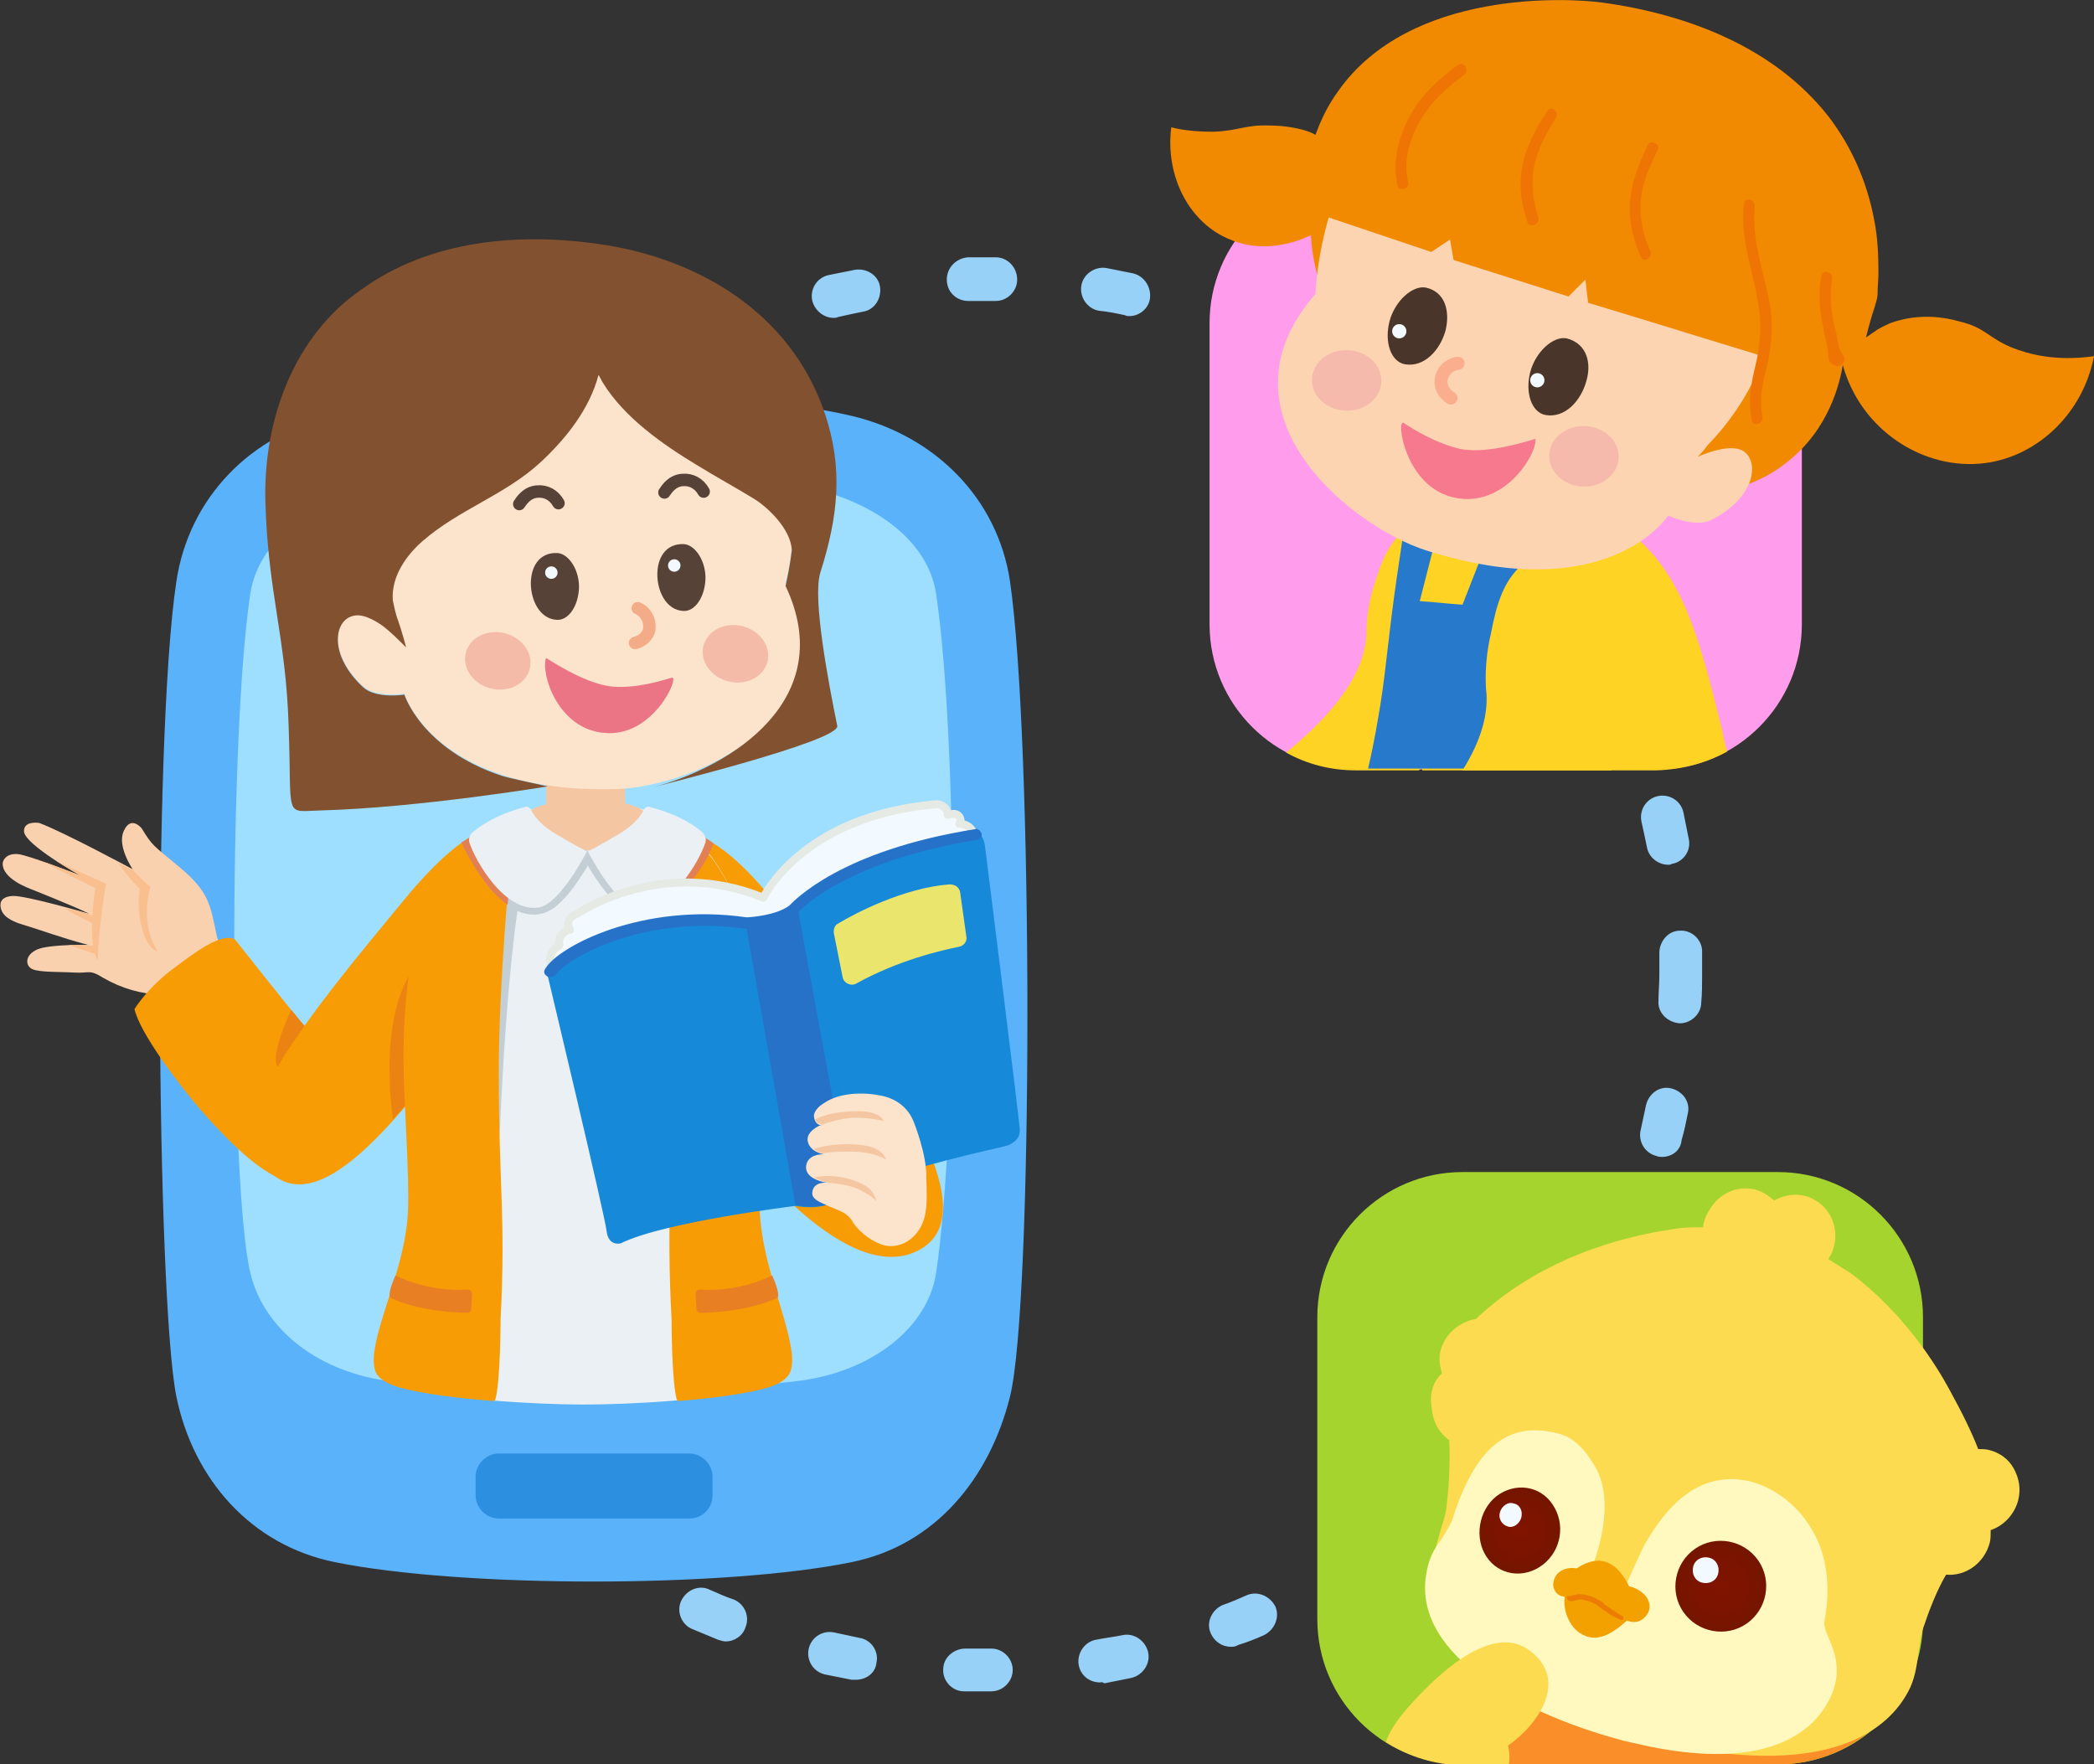 <svg width="559" height="471" viewBox="0 0 559 471" fill="none" xmlns="http://www.w3.org/2000/svg">
<rect x="0" y="0" width="559" height="471" fill="#333333" stroke="none"/>
<g clip-path="url(#clip0_6970_3162)">
<path d="M262.977 451.501C261.074 451.501 259.172 451.501 257.27 451.501C254.179 451.501 251.564 448.648 251.801 445.557C251.801 442.466 254.655 440.088 257.746 440.088C259.648 440.088 261.312 440.088 263.214 440.088H264.641C267.732 440.088 270.348 442.703 270.348 445.794C270.348 448.886 267.732 451.501 264.641 451.501H262.977ZM293.649 449.123C290.796 449.123 288.418 447.221 287.943 444.368C287.467 441.277 289.607 438.186 292.698 437.71C295.076 437.235 297.216 436.997 299.593 436.521C302.684 435.808 305.775 437.948 306.489 441.039C307.202 444.13 305.062 447.221 301.971 447.934C299.593 448.41 297.216 448.886 294.838 449.361C294.125 448.886 293.887 449.123 293.649 449.123ZM228.5 448.41C228.262 448.41 227.786 448.41 227.311 448.41C224.933 447.934 222.555 447.459 220.178 446.983C217.087 446.27 215.185 443.179 215.898 440.088C216.611 436.997 219.702 435.095 222.793 435.808C224.933 436.284 227.311 436.759 229.451 437.235C232.542 437.71 234.682 440.801 233.969 443.892C233.731 446.508 231.353 448.41 228.5 448.41ZM328.601 439.612C326.224 439.612 324.084 438.186 323.133 435.808C321.944 432.955 323.608 429.626 326.462 428.437C328.601 427.724 330.741 426.773 332.881 425.822C335.735 424.633 339.063 426.059 340.49 428.913C341.679 431.766 340.252 435.095 337.399 436.521C335.259 437.473 332.881 438.424 330.504 439.137C329.79 439.612 329.077 439.612 328.601 439.612ZM193.785 438.186C193.072 438.186 192.359 437.948 191.645 437.71C189.268 436.759 187.128 435.808 184.75 434.857C181.897 433.668 180.47 430.102 181.897 427.248C183.323 424.395 186.652 422.968 189.505 424.395C191.645 425.346 193.785 426.297 195.925 427.011C198.778 428.199 200.205 431.528 199.016 434.381C198.303 436.759 195.925 438.186 193.785 438.186ZM360.938 423.682C359.036 423.682 357.134 422.731 355.945 421.066C354.281 418.451 354.994 414.884 357.847 413.22C359.749 412.031 361.652 410.842 363.554 409.416C366.169 407.751 369.736 408.227 371.638 410.842C373.302 413.458 372.827 417.024 370.211 418.926C368.071 420.353 366.169 421.542 364.029 422.968C363.078 423.444 361.889 423.682 360.938 423.682ZM161.686 421.304C160.497 421.304 159.546 421.066 158.595 420.353C156.455 418.926 154.553 417.737 152.413 416.311C149.798 414.409 149.322 410.842 150.986 408.227C152.889 405.611 156.455 405.136 159.071 406.8C160.973 408.227 162.875 409.416 164.777 410.604C167.393 412.269 168.106 415.835 166.442 418.451C165.253 420.591 163.588 421.304 161.686 421.304ZM389.709 401.569C388.282 401.569 386.618 400.856 385.429 399.667C383.289 397.289 383.289 393.723 385.667 391.583C387.331 389.918 388.995 388.492 390.66 386.827C392.8 384.687 396.604 384.45 398.744 386.827C400.884 388.967 401.122 392.772 398.744 394.911C397.08 396.576 395.177 398.24 393.513 400.142C392.562 401.094 391.135 401.569 389.709 401.569ZM133.391 398.716C131.965 398.716 130.538 398.24 129.349 397.051C127.685 395.387 125.783 393.485 124.118 391.82C121.978 389.443 121.978 385.876 124.356 383.736C126.734 381.596 130.3 381.596 132.44 383.974C134.105 385.638 135.531 387.303 137.196 388.967C139.573 391.107 139.573 394.911 137.196 397.051C136.482 398.24 134.818 398.716 133.391 398.716ZM413.486 374.463C412.297 374.463 411.108 374.225 410.157 373.274C407.541 371.372 407.066 367.806 408.968 365.19C410.395 363.288 411.584 361.386 413.01 359.484C414.675 356.868 418.241 356.155 421.094 357.819C423.71 359.484 424.423 363.05 422.759 365.903C421.332 368.043 419.906 369.946 418.479 371.848C417.052 373.75 415.388 374.463 413.486 374.463ZM110.09 371.134C108.188 371.134 106.523 370.183 105.334 368.757C103.908 366.854 102.481 364.715 101.292 362.575C99.628 359.959 100.341 356.393 103.194 354.728C105.81 353.064 109.376 353.777 111.041 356.63C112.23 358.532 113.656 360.435 114.845 362.337C116.747 364.952 116.034 368.519 113.419 370.421C112.467 370.659 111.279 371.134 110.09 371.134ZM431.794 343.077C431.081 343.077 430.13 342.84 429.416 342.602C426.563 341.175 425.374 337.846 426.563 334.993C427.514 332.853 428.465 330.713 429.416 328.573C430.605 325.72 433.934 324.293 437.025 325.482C439.878 326.671 441.305 330 440.116 333.091C439.165 335.469 438.214 337.609 437.263 339.749C436.074 341.889 433.934 343.077 431.794 343.077ZM92.495 339.511C90.355 339.511 88.215 338.322 87.264 335.944C86.313 333.804 85.362 331.427 84.41 329.049C83.222 326.196 84.648 322.867 87.739 321.678C90.593 320.489 93.921 321.916 95.11 325.007C95.823 327.147 96.775 329.287 97.726 331.427C98.915 334.28 97.726 337.609 94.635 339.035C94.159 339.273 93.446 339.511 92.495 339.511ZM443.683 308.838C443.207 308.838 442.732 308.838 442.256 308.601C439.165 307.887 437.263 304.796 437.976 301.705C438.452 299.565 438.927 297.188 439.403 295.048C440.116 291.957 442.969 289.817 446.06 290.53C449.151 291.243 451.291 294.097 450.578 297.188C450.103 299.565 449.627 301.943 448.914 304.321C448.676 307.174 446.298 308.838 443.683 308.838ZM81.557 305.034C78.942 305.034 76.564 303.132 75.851 300.516C75.375 298.139 74.9 295.761 74.424 293.383C73.948 290.292 76.088 287.201 79.18 286.726C82.27 286.25 85.362 288.39 85.837 291.481C86.313 293.859 86.788 295.999 87.264 298.376C87.977 301.467 85.837 304.558 82.746 305.272C82.27 305.034 82.033 305.034 81.557 305.034ZM448.438 273.173C445.109 272.935 442.494 270.319 442.732 267.228C442.732 264.851 442.969 262.711 442.969 260.333C442.969 258.431 442.969 256.291 442.969 254.389C442.969 251.298 445.347 248.444 448.438 248.444C451.529 248.207 454.382 250.822 454.382 253.913C454.382 256.053 454.382 258.193 454.382 260.333C454.382 262.711 454.382 265.326 454.145 267.704C454.145 270.557 451.529 273.173 448.438 273.173ZM77.515 269.131C74.424 269.131 71.809 266.515 71.809 263.424C71.809 262.473 71.809 261.284 71.809 260.333C71.809 258.906 71.809 257.48 71.809 256.053C71.809 252.962 74.424 250.347 77.515 250.347C77.515 250.347 77.515 250.347 77.753 250.347C80.844 250.347 83.459 252.962 83.459 256.291C83.459 257.718 83.459 258.906 83.459 260.333C83.459 261.284 83.459 262.235 83.459 263.424C83.222 266.277 80.844 268.893 77.515 269.131ZM80.368 232.989C80.131 232.989 79.655 232.989 79.417 232.989C76.326 232.514 74.186 229.423 74.662 226.332C75.137 223.954 75.613 221.576 76.088 219.199C76.802 216.108 79.893 214.205 82.984 214.919C86.075 215.632 87.977 218.723 87.264 221.814C86.788 223.954 86.313 226.332 85.837 228.709C85.599 231.087 83.222 232.989 80.368 232.989ZM445.347 230.849C442.732 230.849 440.116 228.947 439.641 226.094C439.165 223.716 438.689 221.576 438.214 219.436C437.501 216.345 439.403 213.254 442.494 212.541C445.585 211.828 448.676 213.73 449.389 216.821C449.865 219.199 450.34 221.576 450.816 223.954C451.529 227.045 449.389 230.136 446.298 230.612C446.06 230.849 445.585 230.849 445.347 230.849ZM90.355 198.037C89.641 198.037 88.928 197.799 88.215 197.561C85.362 196.373 83.697 193.044 84.886 190.191C85.837 187.813 86.788 185.673 87.739 183.295C88.928 180.442 92.495 179.015 95.348 180.442C98.201 181.631 99.628 185.197 98.201 188.051C97.25 190.191 96.299 192.33 95.586 194.47C94.635 196.61 92.495 198.037 90.355 198.037ZM435.123 196.135C432.745 196.135 430.605 194.708 429.892 192.568C428.941 190.428 428.228 188.288 427.276 186.148C426.088 183.295 427.276 179.966 430.13 178.54C432.983 177.113 436.312 178.54 437.738 181.393C438.69 183.533 439.641 185.911 440.592 188.051C441.781 190.904 440.354 194.233 437.501 195.421C436.55 196.135 435.836 196.135 435.123 196.135ZM106.761 165.938C105.81 165.938 104.621 165.7 103.67 164.987C101.054 163.322 100.341 159.756 102.006 157.14C103.432 155 104.621 153.098 106.048 150.958C107.95 148.343 111.516 147.629 114.132 149.532C116.747 151.434 117.461 155 115.558 157.616C114.132 159.518 112.943 161.42 111.754 163.322C110.565 164.987 108.663 165.938 106.761 165.938ZM418.241 164.273C416.339 164.273 414.437 163.322 413.486 161.658C412.297 159.756 410.87 157.854 409.681 155.951C407.779 153.336 408.493 149.769 411.108 147.867C413.724 145.965 417.29 146.678 419.192 149.294C420.619 151.196 422.046 153.336 423.234 155.476C424.899 158.091 424.185 161.658 421.57 163.322C420.381 163.798 419.43 164.273 418.241 164.273ZM129.111 137.405C127.685 137.405 126.258 136.93 125.069 135.741C122.692 133.601 122.692 129.797 124.832 127.657C126.496 125.992 128.16 124.09 130.063 122.426C132.44 120.286 136.007 120.286 138.147 122.664C140.287 125.041 140.287 128.608 137.909 130.748C136.245 132.412 134.58 134.077 132.916 135.741C132.202 136.93 130.776 137.405 129.111 137.405ZM395.415 135.979C393.989 135.979 392.324 135.503 391.373 134.314C389.709 132.65 388.044 130.986 386.38 129.559C384.002 127.419 384.002 123.852 386.142 121.475C388.282 119.097 391.849 119.097 394.226 121.237C396.128 122.901 397.793 124.566 399.457 126.468C401.597 128.846 401.597 132.412 399.457 134.552C398.506 135.503 397.08 135.979 395.415 135.979ZM156.693 113.866C154.791 113.866 153.126 112.915 151.937 111.488C150.035 108.873 150.749 105.306 153.364 103.404C155.266 101.977 157.406 100.551 159.546 99.362C162.162 97.698 165.728 98.411 167.393 101.026C169.057 103.642 168.344 107.208 165.728 108.873C163.826 110.062 161.924 111.488 160.022 112.677C158.833 113.628 157.882 113.866 156.693 113.866ZM367.834 112.677C366.645 112.677 365.694 112.439 364.505 111.726C362.603 110.537 360.701 109.111 358.798 107.922C356.183 106.257 355.232 102.691 356.896 100.075C358.561 97.46 362.127 96.509 364.743 98.173C366.883 99.6 368.785 100.789 370.925 102.215C373.54 104.117 374.254 107.684 372.351 110.299C371.4 111.964 369.736 112.677 367.834 112.677ZM188.079 96.033C185.939 96.033 183.799 94.844 182.848 92.704C181.659 89.851 182.848 86.522 185.701 85.096C187.841 84.145 190.219 83.194 192.359 82.242C195.212 81.054 198.541 82.48 199.729 85.571C200.918 88.424 199.492 91.753 196.401 92.942C194.261 93.893 192.121 94.606 189.981 95.558C189.743 96.033 189.03 96.033 188.079 96.033ZM335.972 95.32C335.259 95.32 334.546 95.082 333.595 94.844C331.455 93.893 329.315 93.18 327.175 92.229C324.322 91.04 322.657 87.711 323.846 84.858C325.035 82.005 328.364 80.34 331.217 81.529C333.595 82.48 335.735 83.431 338.112 84.382C340.966 85.571 342.392 88.9 341.203 91.991C340.49 93.893 338.35 95.32 335.972 95.32ZM222.555 84.858C219.94 84.858 217.562 82.956 216.849 80.34C216.136 77.249 218.038 74.158 221.129 73.445C223.507 72.969 225.884 72.494 228.262 72.018C231.353 71.543 234.444 73.445 234.92 76.536C235.395 79.627 233.493 82.718 230.402 83.194C228.024 83.669 225.884 84.145 223.744 84.62C223.269 84.858 222.793 84.858 222.555 84.858ZM301.496 84.382C301.02 84.382 300.782 84.382 300.307 84.145C298.167 83.669 295.789 83.194 293.411 82.956C290.32 82.48 288.18 79.389 288.656 76.298C289.131 73.207 292.222 71.067 295.313 71.543C297.691 72.018 300.069 72.494 302.447 72.969C305.538 73.683 307.44 76.774 306.964 79.865C306.489 82.48 304.111 84.382 301.496 84.382ZM258.459 80.34C255.368 80.34 252.752 77.963 252.752 74.634C252.752 71.543 255.13 68.927 258.459 68.689C260.123 68.689 261.788 68.689 263.214 68.689C264.165 68.689 264.879 68.689 265.83 68.689C268.921 68.689 271.536 71.305 271.536 74.634C271.536 77.725 268.921 80.34 265.83 80.34C263.214 80.34 260.837 80.34 258.459 80.34Z" fill="#97D1F7"/>
<path d="M227.31 417.021C249.661 412.503 264.165 394.67 269.633 372.795C275.815 347.83 275.815 197.796 269.633 155.235C266.305 132.884 249.423 116.24 227.31 111.009C192.596 102.925 126.495 102.925 89.403 111.009C67.052 115.765 50.408 132.884 47.08 155.235C40.66 197.558 41.849 346.641 47.08 372.795C51.597 394.908 67.052 412.503 89.403 417.021C123.404 423.916 193.547 423.916 227.31 417.021Z" fill="#5AB2FA"/>
<path d="M213.996 368.518C233.018 365.902 247.76 354.251 249.9 339.747C255.844 300.04 255.844 198.274 249.9 158.566C247.76 144.062 232.78 133.362 213.996 129.795C179.757 123.376 135.056 124.089 102.719 129.795C83.698 133.124 68.956 144.062 66.816 158.566C60.872 197.56 61.347 317.159 66.816 339.747C70.145 354.014 83.698 365.664 102.719 368.518C126.734 372.084 187.841 372.084 213.996 368.518Z" fill="#9EDFFF"/>
<path d="M57.777 249.402C56.112 241.318 55.637 237.989 48.028 231.569C40.657 225.387 40.895 226.1 37.804 221.107C37.804 221.107 34.951 217.541 33.048 221.82C31.146 225.863 35.426 232.045 35.426 232.045C35.426 232.045 16.88 222.058 10.46 219.681C10.46 219.681 6.18 218.967 6.418 222.058C6.894 225.625 21.398 233.709 21.398 233.709C21.398 233.709 7.607 228.24 4.754 228.002C1.9 227.765 0.712 229.429 0.712 230.618C0.712 231.807 1.425 234.66 8.083 237.276C8.083 237.276 20.684 242.269 23.775 243.933C23.775 243.933 6.656 238.94 3.327 239.178C-0.239 239.416 -0.002 241.555 0.236 242.507C0.474 243.458 1.187 245.36 5.943 246.786C10.698 248.213 16.404 250.353 23.538 252.255C23.538 252.255 13.313 252.017 9.985 253.444C6.656 254.871 6.656 257.724 8.558 258.675C10.46 259.626 16.167 259.388 19.733 259.626C24.013 259.864 23.775 258.675 27.58 261.053C32.573 263.906 37.566 265.333 43.273 265.57C43.273 265.57 54.686 294.103 58.252 295.767C61.819 297.432 84.169 297.432 82.267 290.774C79.652 282.928 59.917 259.626 57.777 249.402Z" fill="#F9D1AF"/>
<path d="M37.328 237.274C36.614 240.841 37.328 245.121 37.328 245.121C38.754 253.68 42.083 253.918 42.083 253.918C37.09 246.072 40.181 236.799 40.181 236.799C37.803 234.897 36.139 232.994 34.95 231.568C35.188 232.043 35.425 232.281 35.425 232.281C35.425 232.281 33.999 231.568 31.621 230.379C33.999 234.183 37.328 237.274 37.328 237.274Z" fill="#F9BF8E"/>
<path d="M26.153 256.297C26.153 248.451 28.293 235.849 28.293 235.849C24.251 234.185 17.118 230.856 14.74 229.667C18.306 231.807 21.398 233.709 21.398 233.709C21.398 233.709 16.642 231.807 11.887 230.143C16.404 232.758 25.44 237.038 25.44 237.038C23.062 253.682 26.153 256.297 26.153 256.297Z" fill="#F9BF8E"/>
<path d="M20.923 243.22C20.923 243.22 23.063 243.696 25.916 244.885V247.024C25.916 247.024 20.21 244.409 17.356 242.507L20.923 243.22Z" fill="#F9BF8E"/>
<path d="M20.21 252.256C20.21 252.256 23.301 252.256 25.678 252.494C25.678 252.494 25.678 254.634 25.441 254.634C25.203 254.634 18.308 252.256 18.308 252.256H20.21Z" fill="#F9BF8E"/>
<path d="M142.9 223.006C152.887 232.755 153.838 238.937 129.585 268.658C112.228 289.82 87.024 328.339 71.569 312.408C58.492 299.093 83.457 269.847 107.948 240.125C125.305 218.964 136.48 216.824 142.9 223.006Z" fill="#F89C05"/>
<path d="M87.498 313.12C79.651 319.064 70.854 315.973 53.496 296.238C47.79 289.58 37.328 275.79 35.901 269.37C35.901 269.37 39.468 263.426 47.077 257.957C51.594 254.628 59.203 248.684 62.77 250.824C62.77 250.824 76.798 268.657 82.029 274.839C103.428 299.567 95.344 307.413 87.498 313.12Z" fill="#F89C05"/>
<path d="M110.088 292.912C110.088 292.912 108.185 284.114 110.801 258.197C110.801 258.197 101.052 267.946 104.857 298.856L110.088 292.912Z" fill="#EB8313"/>
<path d="M172.383 223.481C184.747 217.061 199.251 226.572 221.601 262C237.532 287.441 264.638 324.533 244.665 334.044C227.783 342.129 201.629 316.211 179.278 280.546C163.347 255.104 164.536 227.523 172.383 223.481Z" fill="#F89C05"/>
<path d="M210.901 359.249C209.474 350.214 203.292 336.423 202.579 323.108C202.103 312.408 202.817 294.575 202.817 283.162C202.817 271.749 201.39 256.77 198.537 247.021C191.404 221.817 175.949 214.446 157.64 213.971C157.402 213.971 155.738 213.971 155.738 213.971C155.263 213.971 152.409 214.208 152.409 214.208C135.528 215.635 121.024 223.244 114.128 247.259C111.275 257.007 109.848 271.987 109.848 283.4C109.848 294.813 110.799 312.646 110.086 323.345C109.373 336.661 103.191 350.451 101.764 359.487C101.288 362.102 101.289 364.48 102.002 366.144C102.715 367.809 104.855 369.235 107.946 370.186C119.597 373.753 144.563 374.942 155.5 374.942C155.738 374.942 155.738 374.942 155.976 374.942C156.214 374.942 156.214 374.942 156.451 374.942C167.389 374.942 192.355 373.753 204.006 370.186C207.097 369.235 209.237 368.046 209.95 366.144C211.377 364.242 211.377 362.102 210.901 359.249Z" fill="#EAF0F4"/>
<path d="M131.963 220.625L132.201 220.388C132.201 220.388 132.201 220.388 131.963 220.625Z" fill="#E1E8EB"/>
<path d="M134.341 219.202C134.579 219.202 134.816 218.964 135.054 218.964C134.816 218.964 134.579 218.964 134.341 219.202Z" fill="#E1E8EB"/>
<path d="M137.669 217.774C137.194 223.243 136.243 231.802 135.529 241.789C137.669 243.215 140.047 244.166 142.662 244.166C143.138 244.166 143.614 244.166 144.327 243.929C149.32 243.215 154.313 235.369 156.929 231.089C159.544 235.607 164.775 243.215 169.531 243.929C170.006 243.929 170.482 244.166 171.195 244.166C173.573 244.166 175.713 243.453 177.853 242.026C177.139 232.04 176.188 223.48 175.713 217.774C173.81 217.06 174.048 216.585 172.146 216.109C171.671 217.06 171.195 219.914 168.342 221.578C164.537 223.956 158.593 226.571 157.166 227.285C155.74 226.571 152.173 226.571 148.369 224.194C145.278 222.291 142.9 217.774 142.425 216.823C139.809 217.298 139.571 216.823 137.669 217.774C137.431 217.774 137.431 217.774 137.669 217.774Z" fill="#C3CFD5"/>
<path d="M136.243 233.467C136.243 233.467 130.299 252.013 133.39 303.134C133.39 303.134 135.054 259.146 139.096 237.271L136.243 233.467Z" fill="#C3CFD5"/>
<path d="M173.334 219.202C173.334 216.825 170.719 215.398 166.914 214.447C166.914 211.594 166.677 208.978 166.677 207.552C166.677 198.754 161.921 195.663 156.215 195.663C150.508 195.663 145.753 198.754 145.753 207.552C145.753 208.978 145.753 211.832 145.753 214.685C142.186 215.636 139.809 217.062 139.809 218.965C139.809 224.433 146.942 226.098 155.026 227.049C155.501 227.049 155.977 227.049 156.453 227.049C156.928 227.049 157.404 227.049 157.641 227.049C166.439 226.573 173.334 224.909 173.334 219.202Z" fill="#F5C6A2"/>
<path d="M133.624 352.354C135.05 324.772 133.148 316.688 133.148 286.491C133.148 262.952 136.001 231.328 137.428 218.251C126.491 222.531 116.742 230.615 111.749 247.259C108.896 257.008 107.707 270.798 107.707 282.211C107.707 293.624 109.371 313.122 108.896 323.821C108.182 336.899 101.525 350.927 100.098 359.725C99.623 362.34 99.623 364.718 100.336 366.382C101.049 368.047 103.427 369.473 106.756 370.424C112.938 372.089 122.211 373.278 131.722 373.991L132.197 373.753C133.624 368.998 133.624 352.354 133.624 352.354Z" fill="#F89C05"/>
<path d="M179.277 352.352C177.85 324.77 179.515 316.686 179.515 286.252C179.515 262.474 176.662 231.089 175.473 217.773C185.697 222.053 194.019 230.851 198.774 247.495C201.627 257.243 203.054 272.223 203.054 283.636C203.054 295.049 202.103 312.882 202.816 323.582C203.53 336.897 209.712 350.688 211.138 359.723C211.614 362.338 211.614 364.716 210.901 366.38C210.187 368.045 208.047 369.471 204.956 370.423C199.25 372.087 190.214 373.276 181.179 373.989L180.704 373.751C179.277 368.996 179.277 352.352 179.277 352.352Z" fill="#F89C05"/>
<path d="M175.95 233.467C175.95 233.467 181.894 252.013 178.803 303.134C178.803 303.134 177.139 259.146 173.097 237.271L175.95 233.467Z" fill="#C3CFD5"/>
<path d="M137.431 217.773C136.718 218.011 126.018 222.767 125.543 223.48C125.305 223.718 123.165 224.907 123.165 224.907C124.829 228.711 130.06 237.984 135.529 241.551C136.242 231.802 136.956 223.242 137.431 217.773Z" fill="#E18055"/>
<path d="M175.473 217.773C175.948 223.242 176.899 232.04 177.613 242.026C183.081 238.697 189.026 229.662 190.452 225.144C189.977 224.669 187.599 223.242 187.599 223.242C183.795 220.864 179.515 219.438 175.473 217.773Z" fill="#E18055"/>
<path d="M140.283 215.396C140.758 215.158 141.472 215.634 141.709 216.11C142.423 217.536 143.849 219.676 147.416 222.054C152.885 225.383 156.689 227.285 156.689 227.285C156.689 227.285 149.556 241.313 143.849 242.264C134.576 243.691 126.73 229.425 125.303 224.907C125.065 224.194 125.303 223.243 125.779 222.529C127.681 220.865 131.961 217.536 140.283 215.396Z" fill="#EAF0F4"/>
<path d="M173.335 215.396C172.859 215.158 172.146 215.634 171.908 216.11C171.195 217.536 169.768 219.676 166.202 222.054C160.733 225.383 156.929 227.285 156.929 227.285C156.929 227.285 164.062 241.313 169.768 242.264C179.041 243.691 186.888 229.425 188.314 224.907C188.552 224.194 188.315 223.243 187.839 222.529C186.175 220.865 181.657 217.536 173.335 215.396Z" fill="#EAF0F4"/>
<path d="M81.317 273.888C81.317 273.888 76.086 281.021 74.184 284.826C74.184 284.826 71.569 282.924 77.751 269.608L81.317 273.888Z" fill="#EB8313"/>
<path d="M105.57 340.462C105.57 340.462 113.892 344.98 124.829 344.266C125.542 344.266 126.018 344.742 126.018 345.455L125.78 349.497C125.78 349.973 125.305 350.448 124.829 350.448C121.738 350.448 111.514 349.973 104.143 346.406C103.905 346.168 103.667 344.742 105.57 340.462Z" fill="#E87F23"/>
<path d="M206.146 340.462C206.146 340.462 197.824 344.98 186.886 344.266C186.173 344.266 185.697 344.742 185.697 345.455L185.935 349.497C185.935 349.973 186.411 350.448 186.886 350.448C189.977 350.448 200.201 349.973 207.572 346.406C207.81 346.168 208.048 344.742 206.146 340.462Z" fill="#E87F23"/>
<path d="M258.219 225.622C259.646 225.147 260.359 223.244 259.646 222.055C259.17 220.629 257.506 219.916 256.079 219.916C256.793 219.202 256.317 218.013 255.604 217.538C254.891 217.062 253.702 217.3 252.988 217.538C252.988 215.873 251.562 214.685 249.897 214.685C213.994 217.776 203.77 239.651 203.77 239.651C176.426 228.475 154.076 243.93 154.076 243.93C153.125 244.406 151.698 244.882 151.698 246.784C151.698 247.259 151.936 247.973 152.173 248.21C150.747 248.21 148.845 250.35 149.32 251.777C149.32 252.015 149.32 252.015 149.32 252.252C149.32 252.49 149.082 252.49 148.845 252.728C147.656 253.441 147.18 254.392 146.942 255.343C146.467 257.246 147.418 257.483 148.131 257.959C149.796 258.672 151.936 257.246 153.838 256.77C166.202 253.204 179.042 251.539 191.881 252.252C195.21 252.49 198.777 252.728 202.105 252.252C207.574 251.539 212.567 248.686 217.56 246.07C231.113 238.462 243.953 230.377 258.219 225.622Z" fill="#F2FAFF" stroke="#E5EAE4" stroke-width="2.118" stroke-miterlimit="10" stroke-linecap="round" stroke-linejoin="round"/>
<path d="M211.616 242.742C211.616 242.742 222.553 228.714 257.268 222.056C257.268 222.056 262.261 219.916 262.974 226.098C263.688 232.043 272.248 299.808 272.248 301.71C272.248 303.612 271.296 304.563 269.632 305.514C267.968 306.465 256.317 307.892 226.596 317.403C226.596 317.403 223.505 323.822 212.329 321.92C212.329 321.92 177.139 326.2 165.726 331.907C165.726 331.907 162.397 332.858 161.922 328.578C161.446 324.298 146.229 260.575 146.229 260.575C146.229 260.575 145.991 257.246 149.558 255.107C154.789 252.016 171.908 242.505 199.252 246.547C199.252 246.309 207.574 246.071 211.616 242.742Z" fill="#1789D9"/>
<path d="M211.618 242.742C207.575 246.07 199.253 246.308 199.253 246.308H199.016L212.331 321.682C223.506 323.822 226.359 317.164 226.359 317.164C226.359 317.164 226.359 317.164 226.597 317.164C224.219 303.373 215.897 258.91 212.806 241.553C212.093 242.266 211.618 242.742 211.618 242.742Z" fill="#2672C9"/>
<path d="M146.706 260.811C146.468 260.811 146.23 260.811 145.992 260.573C145.279 260.097 145.041 259.384 145.517 258.671C148.846 252.726 171.434 240.838 199.253 244.88C200.204 244.88 207.1 244.404 210.666 241.789C212.093 240.362 224.457 227.047 260.36 221.341C261.074 221.103 261.787 221.816 262.025 222.529C262.263 223.243 261.549 223.956 260.836 224.194C224.457 230.138 212.806 243.691 212.806 243.929L212.568 244.167C208.051 247.733 199.729 247.971 199.491 247.971H199.253C171.196 243.929 150.51 256.293 148.132 260.573C147.657 260.573 147.181 260.811 146.706 260.811Z" fill="#2672C9"/>
<path d="M223.744 246.545C228.023 243.929 241.101 237.034 253.465 236.083C254.892 236.083 256.08 236.796 256.318 238.223L257.983 250.112C258.22 251.3 257.269 252.489 256.08 252.727C251.325 253.678 239.912 256.294 228.737 262.476C227.31 263.427 225.17 262.476 224.932 260.811L222.555 248.923C222.555 247.972 222.792 247.02 223.744 246.545Z" fill="#EAE56C"/>
<path d="M243.952 299.567C242.525 295.763 239.197 293.147 234.917 292.434C230.161 291.483 224.217 291.721 220.175 294.336C218.986 295.049 217.797 296.001 217.322 297.427C217.084 298.854 218.035 300.518 219.224 300.28C219.224 300.28 214.944 301.945 215.657 304.798C216.371 307.651 219.937 308.127 219.937 308.127C219.937 308.127 215.42 307.889 215.182 311.456C214.944 315.022 220.888 315.736 220.888 315.736C220.888 315.736 217.084 315.26 216.846 318.351C216.608 320.491 219.699 321.204 224.93 323.582C224.93 323.582 226.833 324.533 227.784 326.435C227.784 326.435 230.161 330.24 235.155 332.142C238.008 333.331 242.763 332.617 245.616 327.862C247.519 324.533 247.519 320.966 247.281 314.547C247.519 308.365 243.952 299.567 243.952 299.567Z" fill="#FCE3CB"/>
<path d="M219.464 308.125C219.939 308.125 220.177 308.125 220.177 308.125C220.177 308.125 219.939 308.125 219.702 308.125C219.464 307.887 219.464 308.125 219.464 308.125Z" fill="#F5B17E"/>
<path d="M228.497 298.376C233.252 298.376 235.868 299.327 235.868 299.327C235.868 299.327 235.392 297.188 230.875 296.712C227.784 296.474 221.602 296.712 217.56 298.852C217.797 299.565 218.511 300.041 219.462 300.041C219.462 300.041 219.224 300.279 218.748 300.516C218.748 300.516 223.742 298.376 228.497 298.376Z" fill="#F5C6A2"/>
<path d="M219.701 307.887C220.652 307.649 223.268 307.411 226.596 307.411C229.212 307.411 233.254 307.649 236.583 309.551C236.583 309.551 235.869 306.936 231.827 305.985C228.736 305.271 222.554 305.033 217.323 306.698C218.037 307.411 219.225 307.887 219.701 307.887Z" fill="#F5C6A2"/>
<path d="M233.967 320.726C233.967 320.726 233.492 317.873 230.876 316.446C227.072 314.306 221.841 313.355 217.323 314.306C218.988 315.257 221.128 315.733 221.128 315.733C221.128 315.733 220.652 315.733 220.176 315.733C222.079 315.733 227.547 316.208 230.401 318.11C233.492 319.775 233.967 320.726 233.967 320.726Z" fill="#F5C6A2"/>
<path d="M209.716 155.476C227.073 192.331 184.75 209.926 164.777 210.639C116.034 212.066 107.95 185.198 107.95 185.198C107.95 185.198 100.579 186.386 97.012 183.295C87.739 174.736 89.166 165.7 93.921 164.274C97.963 162.847 104.859 168.791 104.859 168.791C104.859 168.791 103.67 166.414 103.194 165.225C101.292 161.658 90.355 141.448 98.201 118.859C106.761 94.369 132.678 81.529 155.504 82.005C176.19 82.481 199.254 94.369 208.289 116.244C214.234 130.748 211.38 149.532 209.716 155.476Z" fill="#FCE3CB"/>
<path d="M141.713 155.713C141.713 160.231 144.091 165.224 148.608 165.462C151.699 165.7 154.315 161.895 154.553 157.14C154.79 152.385 151.937 147.867 148.846 147.629C143.853 147.391 141.713 151.433 141.713 155.713Z" fill="#574238"/>
<path d="M175.476 153.338C175.476 157.856 177.853 162.849 182.371 163.087C185.462 163.325 188.077 159.52 188.315 154.765C188.553 150.01 185.7 145.492 182.609 145.254C177.616 145.016 175.476 149.058 175.476 153.338Z" fill="#574238"/>
<path d="M179.28 180.918C176.189 181.869 169.769 183.772 163.587 183.296C155.741 182.583 145.754 175.45 145.754 175.687C144.328 179.73 148.845 194.709 161.447 195.66C174.525 196.849 181.658 180.205 179.28 180.918Z" fill="#EB7485"/>
<path d="M170.246 162.374C172.385 163.325 173.574 165.465 173.337 167.843C173.099 169.745 171.434 171.172 169.532 171.647" stroke="#F4AC88" stroke-width="3.326" stroke-miterlimit="10" stroke-linecap="round" stroke-linejoin="round"/>
<path d="M187.841 131.224C186.652 129.084 184.512 127.895 182.134 128.133C179.043 128.37 177.617 131.224 177.379 131.461" stroke="#574238" stroke-width="3.326" stroke-miterlimit="10" stroke-linecap="round" stroke-linejoin="round"/>
<path d="M149.083 134.314C147.894 132.174 145.754 130.986 143.377 131.223C140.285 131.461 138.859 134.314 138.621 134.552" stroke="#574238" stroke-width="3.326" stroke-miterlimit="10" stroke-linecap="round" stroke-linejoin="round"/>
<path d="M147.182 154.524C148.101 154.524 148.846 153.779 148.846 152.86C148.846 151.94 148.101 151.195 147.182 151.195C146.263 151.195 145.518 151.94 145.518 152.86C145.518 153.779 146.263 154.524 147.182 154.524Z" fill="#F2FAFF"/>
<path d="M179.994 152.624C180.914 152.624 181.659 151.879 181.659 150.959C181.659 150.04 180.914 149.295 179.994 149.295C179.075 149.295 178.33 150.04 178.33 150.959C178.33 151.879 179.075 152.624 179.994 152.624Z" fill="#F2FAFF"/>
<path d="M204.882 176.57C205.857 172.482 202.816 168.255 198.09 167.128C193.364 166.001 188.742 168.4 187.767 172.488C186.792 176.575 189.833 180.802 194.559 181.93C199.285 183.057 203.907 180.657 204.882 176.57Z" fill="#F5BBA9"/>
<path d="M141.44 178.455C142.414 174.367 139.373 170.14 134.647 169.013C129.921 167.885 125.3 170.285 124.325 174.372C123.35 178.46 126.391 182.687 131.117 183.814C135.843 184.942 140.465 182.542 141.44 178.455Z" fill="#F5BBA9"/>
<path d="M70.856 134.317C71.569 158.332 76.324 170.221 77.038 193.522C77.989 218.964 75.611 216.586 85.597 216.348C111.752 215.635 146.229 209.928 146.229 209.928C146.229 209.928 135.054 207.551 133.865 207.075C112.466 199.942 107.948 185.438 107.948 185.438C107.948 185.438 100.577 186.627 97.01 183.536C87.737 174.976 89.164 165.941 93.919 164.514C96.535 163.563 99.864 165.465 102.241 167.13C104.381 168.794 106.284 170.696 108.424 172.836C108.424 172.836 107.235 168.319 106.284 165.703C105.808 164.514 105.332 162.612 104.857 160.234C104.381 153.577 108.899 147.87 112.703 144.541C122.452 135.982 134.816 132.177 144.327 123.38C151.222 116.96 157.404 109.114 159.782 100.078C160.258 100.792 160.495 101.505 160.971 102.218C166.677 111.491 176.902 118.624 185.937 124.093C190.93 127.184 196.637 130.275 201.63 133.366C204.959 135.506 211.141 141.213 211.378 146.919C210.903 150.961 210.19 154.29 209.714 156.43C223.98 186.627 195.21 204.698 174.286 210.166C174.048 210.166 224.456 197.802 223.505 193.76C221.127 182.109 216.847 159.521 218.987 152.863C223.743 137.884 225.169 125.044 220.176 110.302C211.141 83.672 186.65 68.93 159.782 65.126C138.145 62.035 114.606 64.175 96.535 77.252C78.464 89.616 70.142 112.205 70.856 134.317Z" fill="#82512F"/>
<path d="M442.254 205.409H361.649C340.25 205.409 322.893 188.052 322.893 166.653V86.286C322.893 64.887 340.25 47.529 361.649 47.529H442.254C463.653 47.529 481.01 64.887 481.01 86.286V166.653C481.01 188.052 463.653 205.409 442.254 205.409Z" fill="#FF9CEB"/>
<path d="M474.591 471H390.42C369.02 471 351.663 453.642 351.663 432.243V351.639C351.663 330.239 369.02 312.882 390.42 312.882H474.591C495.99 312.882 513.347 330.239 513.347 351.639V432.243C513.585 453.642 496.228 471 474.591 471Z" fill="#A5D42F"/>
<path d="M394.224 139.784C388.755 136.693 382.098 137.644 377.342 140.022C370.922 143.35 368.782 150.008 366.88 155.952C364.74 162.61 364.74 167.841 364.74 169.743C364.265 176.876 360.223 187.1 343.341 200.891C348.81 203.982 355.229 205.646 361.887 205.646H378.769C383.524 201.129 388.042 195.898 392.084 189.954C402.784 174.498 403.497 164.512 403.259 159.281C402.784 154.763 402.308 144.301 394.224 139.784Z" fill="#FFD324"/>
<path d="M504.549 86.287C502.885 87 501.221 87.951 501.221 87.951C500.27 88.664 499.081 89.378 498.13 90.091C498.843 87.238 499.556 84.622 500.507 81.769C500.745 80.818 501.221 79.629 501.221 78.44C501.221 76.538 501.458 74.636 501.458 72.734C501.458 67.978 501.221 62.985 500.27 58.468C498.367 48.481 494.325 39.208 488.143 31.124C473.639 12.578 450.338 3.78 427.749 0.689C419.19 -0.5 376.391 -3.115 357.131 24.466C352.851 30.41 350.949 36.355 349.76 40.397C350.949 39.684 352.376 38.495 352.376 37.544C352.138 35.166 344.767 33.502 338.823 33.502C332.403 33.264 330.739 34.928 323.843 35.166C319.088 35.166 315.284 34.69 312.668 33.977C311.004 47.292 317.661 59.656 328.361 63.936C338.347 68.216 348.096 63.699 349.998 62.747C349.998 59.419 350.236 56.09 350.236 52.761C348.809 65.363 351.663 74.398 353.565 78.916C358.796 91.28 368.069 99.126 377.817 107.211C380.908 109.826 383.999 112.204 387.328 114.344C393.273 118.386 399.692 122.19 406.35 125.281C412.77 128.134 419.427 130.274 426.085 132.414C427.749 132.89 429.652 133.603 431.316 133.841C438.211 135.03 442.253 132.414 448.911 130.988C452.24 130.274 457.233 129.561 463.415 130.274C466.982 129.323 471.975 127.421 476.73 123.617C488.619 114.581 491.234 101.504 491.948 97.462C496.703 114.819 513.585 125.757 529.991 123.617C544.257 121.715 556.146 110.064 558.999 95.084C548.775 96.511 541.642 94.609 536.886 92.707C530.704 90.091 529.991 87.476 523.096 85.811C513.109 82.958 505.976 85.811 504.549 86.287Z" fill="#F18A00"/>
<path d="M461.036 200.655C460.561 198.752 460.085 197.088 459.848 195.424C454.379 173.311 450.337 156.667 438.686 145.254C432.742 139.547 425.371 134.792 416.573 131.463C415.147 130.988 413.72 130.512 412.293 130.274C406.111 128.61 398.978 129.799 393.034 133.128C392.321 132.89 389.467 132.414 386.614 133.841C383.761 135.505 381.859 138.596 381.859 142.163C377.817 157.38 374.488 180.206 379.719 205.648H442.253C449.148 205.41 455.33 203.746 461.036 200.655Z" fill="#FFD324"/>
<path d="M414.197 205.409C402.07 200.416 395.413 188.527 399.93 172.834C402.308 164.274 402.07 157.141 406.35 149.533C410.155 143.113 414.434 137.406 419.903 132.651C418.714 132.175 417.525 131.7 416.337 131.224C414.91 130.749 413.483 130.273 412.057 130.035C408.728 129.084 404.924 129.084 401.357 129.798C401.357 130.273 401.595 130.986 401.595 131.462C401.595 131.462 401.595 131.937 401.595 132.175C401.595 133.126 396.839 145.015 390.42 161.421C386.615 161.183 382.811 160.708 379.007 160.47C380.671 154.05 382.335 147.393 384 140.973C380.909 140.735 378.055 140.497 374.964 140.022C374.489 143.113 373.776 148.344 372.824 154.526C370.447 171.17 370.209 177.114 368.545 187.814C367.831 192.094 366.88 198.038 365.216 205.171H414.197V205.409Z" fill="#2779CC"/>
<path d="M427.272 147.394C420.853 144.303 413.244 145.968 408.251 149.296C401.355 153.814 399.453 161.661 398.027 169.031C396.124 177.116 396.6 183.298 396.838 185.438C397.076 190.669 395.649 197.326 390.418 205.648H430.126C440.35 187.102 440.112 175.451 439.399 169.507C438.448 164.038 436.783 151.912 427.272 147.394Z" fill="#FFD324"/>
<path d="M351.188 78.443C323.131 110.542 360.699 140.501 380.672 146.921C429.415 162.376 445.346 137.648 445.346 137.648C445.346 137.648 452.479 140.977 456.759 138.837C468.647 132.892 469.598 123.382 465.556 120.528C461.752 117.913 453.192 121.955 453.192 121.955C453.192 121.955 455.094 120.053 455.808 118.864C458.899 115.773 475.543 98.416 473.878 73.687C472.214 46.344 449.863 26.133 426.562 20.189C405.4 14.72 378.77 20.189 363.552 39.448C353.804 52.288 351.426 72.023 351.188 78.443Z" fill="#FCD4B1"/>
<path d="M423.472 101.743C422.045 106.974 417.765 111.729 412.534 110.778C408.968 110.065 407.065 105.072 408.492 99.365C409.919 93.896 414.674 89.617 418.241 90.33C423.709 91.757 424.898 96.987 423.472 101.743Z" fill="#493529"/>
<path d="M385.903 88.193C384.477 93.424 380.197 98.179 374.966 97.228C371.399 96.515 369.497 91.522 370.924 85.815C372.35 80.347 377.106 76.067 380.672 76.78C385.903 77.969 387.092 83.2 385.903 88.193Z" fill="#493529"/>
<path d="M374.727 112.921C377.58 114.823 383.525 118.39 389.707 119.816C397.791 121.481 409.917 116.963 409.917 117.201C410.155 121.718 401.358 135.509 388.518 132.894C374.965 130.278 372.587 111.494 374.727 112.921Z" fill="#F6798D"/>
<path d="M389.232 96.988C386.854 97.226 384.952 99.128 384.714 101.506C384.476 103.408 385.665 105.31 387.329 106.261" stroke="#FAAE8E" stroke-width="3.487" stroke-miterlimit="10" stroke-linecap="round" stroke-linejoin="round"/>
<path d="M410.393 103.407C411.444 103.407 412.296 102.555 412.296 101.505C412.296 100.454 411.444 99.603 410.393 99.603C409.343 99.603 408.491 100.454 408.491 101.505C408.491 102.555 409.343 103.407 410.393 103.407Z" fill="#F2FAFF"/>
<path d="M373.54 90.329C374.59 90.329 375.442 89.477 375.442 88.427C375.442 87.376 374.59 86.524 373.54 86.524C372.489 86.524 371.638 87.376 371.638 88.427C371.638 89.477 372.489 90.329 373.54 90.329Z" fill="#F2FAFF"/>
<path d="M368.761 101.946C368.952 97.485 364.959 93.691 359.842 93.473C354.725 93.254 350.423 96.693 350.232 101.154C350.041 105.614 354.035 109.408 359.151 109.627C364.268 109.845 368.571 106.406 368.761 101.946Z" fill="#F5BAAB"/>
<path d="M432.099 122.211C432.29 117.75 428.297 113.957 423.18 113.738C418.063 113.52 413.761 116.958 413.57 121.419C413.379 125.88 417.373 129.673 422.489 129.892C427.606 130.111 431.909 126.672 432.099 122.211Z" fill="#F5BAAB"/>
<path d="M387.804 16.384C378.531 21.139 369.496 25.657 360.223 30.412C357.845 39.447 355.468 48.483 353.09 57.518L382.098 67.266L387.091 63.938L388.042 69.406L418.715 79.155L423.232 74.637L423.946 80.82C444.394 87.001 464.842 93.421 485.528 99.603C483.151 81.295 480.773 63.224 478.395 44.916C474.591 38.734 465.793 25.894 449.149 17.572C420.379 3.544 392.56 14.481 387.804 16.384Z" fill="#F18A00"/>
<path d="M390.894 19.95C392.321 18.761 390.894 16.145 389.23 17.334C383.999 21.138 379.243 25.418 376.152 31.363C373.299 36.831 371.635 43.251 373.061 49.433C373.537 51.335 376.39 50.384 375.914 48.482C374.488 43.013 376.39 37.069 379.005 32.314C382.096 27.083 386.376 23.278 390.894 19.95Z" fill="#EE7504"/>
<path d="M440.591 67.026C438.688 62.984 437.737 58.466 437.975 54.186C438.213 49.193 440.353 44.438 442.493 40.158C443.444 38.493 440.591 37.067 439.877 38.731C437.5 43.724 435.36 48.955 435.122 54.424C434.884 59.417 436.073 64.41 438.213 68.928C438.926 70.117 441.304 68.69 440.591 67.026Z" fill="#EE7504"/>
<path d="M410.631 57.996C409.204 53.716 408.729 49.198 409.442 44.919C410.393 39.925 412.771 35.645 415.386 31.366C416.337 29.701 413.959 28.037 413.008 29.701C409.917 34.457 407.302 39.212 406.351 44.681C405.4 49.674 406.113 54.667 407.777 59.422C408.491 61.087 411.344 59.66 410.631 57.996Z" fill="#EE7504"/>
<path d="M490.285 97.703C490.761 97.703 491.236 97.703 491.712 97.228C492.901 96.277 492.425 95.326 491.712 94.374C490.761 92.948 490.523 91.046 490.285 89.381C489.81 87.479 489.334 85.577 489.096 83.675C488.621 80.584 488.621 77.493 489.096 74.402C489.334 72.499 486.481 71.786 486.243 73.688C485.292 78.206 485.767 82.961 486.719 87.479C486.956 89.381 487.67 91.283 487.907 93.186C488.145 94.137 487.907 95.326 488.383 96.277C488.383 96.752 489.334 97.466 490.285 97.703Z" fill="#EE7504"/>
<path d="M470.549 111.254C469.361 106.261 470.787 101.268 471.976 96.512C472.927 91.757 473.165 87.239 472.689 82.484C471.263 73.448 467.458 64.413 468.41 55.14C468.647 53.238 465.794 52.525 465.556 54.427C464.367 64.175 468.41 73.21 469.598 82.721C470.312 87.715 469.836 92.47 468.647 97.463C467.458 102.456 466.507 107.212 467.696 112.205C467.934 114.107 470.787 113.156 470.549 111.254Z" fill="#EE7504"/>
<path d="M184.033 405.374H133.15C129.821 405.374 126.968 402.521 126.968 399.192V394.199C126.968 390.87 129.821 388.017 133.15 388.017H184.033C187.362 388.017 190.215 390.87 190.215 394.199V399.192C190.215 402.758 187.362 405.374 184.033 405.374Z" fill="#2D8FE0"/>
<path d="M481.249 434.384C454.38 437.475 428.226 433.195 401.833 439.377C395.175 441.041 398.029 461.727 399.693 471.001H474.591C488.144 471.001 500.033 464.105 506.928 453.406C505.501 445.084 490.997 433.433 481.249 434.384Z" fill="#FA8E28"/>
<path d="M384.951 366.616C384 363.763 384 360.91 385.427 358.294C387.091 354.966 390.658 352.588 393.987 352.112C410.869 336.182 432.03 330.237 446.772 328.098C449.387 327.622 452.003 327.622 454.618 327.622C454.856 325.958 455.332 324.531 456.283 323.104C457.709 320.489 460.087 318.587 462.94 317.636C465.794 316.922 468.647 317.16 471.025 318.587C471.976 319.062 472.689 319.776 473.64 320.489C476.969 318.587 481.011 318.349 484.34 320.251C489.571 323.104 491.473 329.762 488.62 335.231C488.382 335.468 488.144 335.944 488.144 336.182C490.046 337.371 491.948 338.559 493.851 339.748C508.355 350.448 517.152 364.952 520.243 370.659C524.048 377.554 526.425 382.547 528.09 386.827C529.041 386.827 529.992 386.827 530.943 387.065C533.796 387.778 536.174 389.443 537.601 392.058C539.027 394.673 539.503 397.527 538.789 400.38C537.838 404.184 534.985 407.275 531.419 408.464C531.419 409.653 531.418 410.842 531.181 411.793C529.754 417.262 524.761 420.828 519.53 420.353C518.341 422.255 515.963 427.01 513.823 433.43C512.872 435.808 512.635 438.186 512.159 441.039C511.683 444.605 511.208 448.41 509.306 451.739C504.313 461.012 489.571 474.802 446.059 465.767C443.443 465.292 440.828 464.578 438.212 463.865C401.12 454.592 382.336 440.088 382.098 420.591C382.098 416.786 383.287 413.22 384.238 409.653C384.952 407.038 385.903 404.66 386.14 402.282C387.091 394.911 387.091 386.827 386.854 384.449C384.714 382.785 382.574 380.645 382.098 375.176C381.623 371.61 382.812 368.519 384.951 366.616Z" fill="#FCDB50"/>
<path d="M384.477 411.319C385.428 409.893 386.379 408.466 387.568 406.088C393.75 386.353 402.547 378.982 416.338 382.787C420.856 383.976 423.947 388.256 425.849 391.584C428.702 396.34 430.129 405.375 424.422 420.117L425.849 423.683L433.22 425.348C432.982 425.348 438.213 413.935 438.689 412.984C443.444 404.424 450.339 395.626 460.801 394.913C470.074 394.2 479.11 400.382 483.627 408.228C488.145 415.599 488.621 424.872 486.956 433.194C486.956 434.145 487.432 435.572 488.145 437.236C489.809 441.041 491.949 446.509 488.383 453.643C481.725 466.72 464.843 471.238 440.353 466.245C438.213 465.769 436.073 465.293 433.933 464.818C407.303 457.923 377.344 442.23 380.672 420.592C381.386 415.837 382.812 413.697 384.477 411.319Z" fill="#FFF9BF"/>
<path d="M414.437 401.567C411.109 396.574 404.451 395.623 399.458 399.427C394.702 403.231 393.514 410.602 396.842 415.596C400.171 420.589 406.829 421.54 411.822 417.736C416.815 413.931 418.004 406.798 414.437 401.567Z" fill="url(#paint0_radial_6970_3162)"/>
<path d="M406.114 405.133C405.639 406.797 403.974 407.986 402.548 407.51C400.883 407.035 399.932 405.37 400.408 403.706C400.883 402.042 402.548 400.853 403.974 401.328C405.639 401.566 406.59 403.231 406.114 405.133Z" fill="#F2FAFF"/>
<path d="M469.36 416.549C465.556 411.081 457.947 409.654 452.478 413.458C447.009 417.263 445.583 424.871 449.387 430.34C453.191 435.809 460.8 437.235 466.269 433.431C471.738 429.627 473.164 422.018 469.36 416.549Z" fill="url(#paint1_radial_6970_3162)"/>
<path d="M458.661 420.115C458.185 422.017 456.283 422.968 454.381 422.493C452.479 422.017 451.527 420.115 452.003 418.213C452.479 416.311 454.381 415.36 456.283 415.835C458.185 416.311 459.136 418.213 458.661 420.115Z" fill="#F2FAFF"/>
<path d="M425.848 420.83C424.659 420.592 419.666 420.117 418.002 425.11C416.813 428.676 418.477 433.67 421.568 435.81C427.037 439.614 432.03 434.621 435.835 431.292C437.737 429.628 437.261 430.341 437.023 428.676C436.786 425.585 432.268 422.494 425.848 420.83Z" fill="#F3A001"/>
<path d="M414.674 422.494C415.15 419.165 418.479 418.214 420.857 418.689C427.752 414.172 432.032 417.738 434.885 423.445C439.64 424.633 441.543 428.438 439.64 431.053C437.976 433.431 435.361 433.669 432.27 431.529C429.654 429.864 426.801 427.962 424.423 427.249C421.332 426.298 419.668 427.011 416.814 426.06C415.15 425.585 414.437 423.682 414.674 422.494Z" fill="#F3A001"/>
<path d="M418.478 427.009L418.715 427.246C419.191 427.484 419.904 427.484 420.38 427.246C420.618 427.246 421.093 427.246 421.331 427.009C421.569 427.009 421.806 427.009 422.282 427.009C423.471 427.246 424.66 427.484 425.849 428.198C426.324 428.435 426.8 428.911 427.513 429.386C427.989 429.862 428.702 430.1 429.177 430.575C430.128 431.289 431.317 431.764 432.268 432.24C432.506 432.24 432.744 432.477 432.982 432.477C433.457 432.477 433.457 431.764 433.219 431.526C432.982 431.289 432.506 431.051 432.031 430.813C431.317 430.337 430.604 429.862 429.891 429.386C429.415 428.911 428.702 428.673 428.226 428.198C427.751 427.722 427.275 427.246 426.562 427.009C425.373 426.295 423.946 425.82 422.52 425.582C422.044 425.582 421.806 425.582 421.331 425.582C420.855 425.582 420.618 425.82 420.38 425.82C420.142 425.82 419.667 425.82 419.429 426.058C419.191 426.058 418.715 426.058 418.478 426.058C418.002 426.295 418.24 426.771 418.478 427.009Z" fill="#EC7C03"/>
<path d="M375.678 456.018C372.825 459.346 370.923 462.2 369.972 465.053C375.916 468.857 383.049 471.235 390.896 471.235H402.784C403.26 468.144 402.546 466.004 402.546 466.004C411.344 459.822 417.526 449.122 409.917 441.989C403.497 435.332 392.56 436.996 375.678 456.018Z" fill="#FCDB50"/>
</g>
<defs>
<radialGradient id="paint0_radial_6970_3162" cx="0" cy="0" r="1" gradientUnits="userSpaceOnUse" gradientTransform="translate(405.819 408.698) rotate(-168.492) scale(11.14)">
<stop stop-color="#801400"/>
<stop offset="0.606" stop-color="#7B1400"/>
<stop offset="0.999" stop-color="#741500"/>
</radialGradient>
<radialGradient id="paint1_radial_6970_3162" cx="0" cy="0" r="1" gradientUnits="userSpaceOnUse" gradientTransform="translate(459.35 423.568) rotate(-168.492) scale(12.158)">
<stop stop-color="#801400"/>
<stop offset="0.606" stop-color="#7B1400"/>
<stop offset="0.999" stop-color="#741500"/>
</radialGradient>
<clipPath id="clip0_6970_3162">
<rect width="559" height="470.787" fill="white" transform="translate(0 0.213)"/>
</clipPath>
</defs>
</svg>
